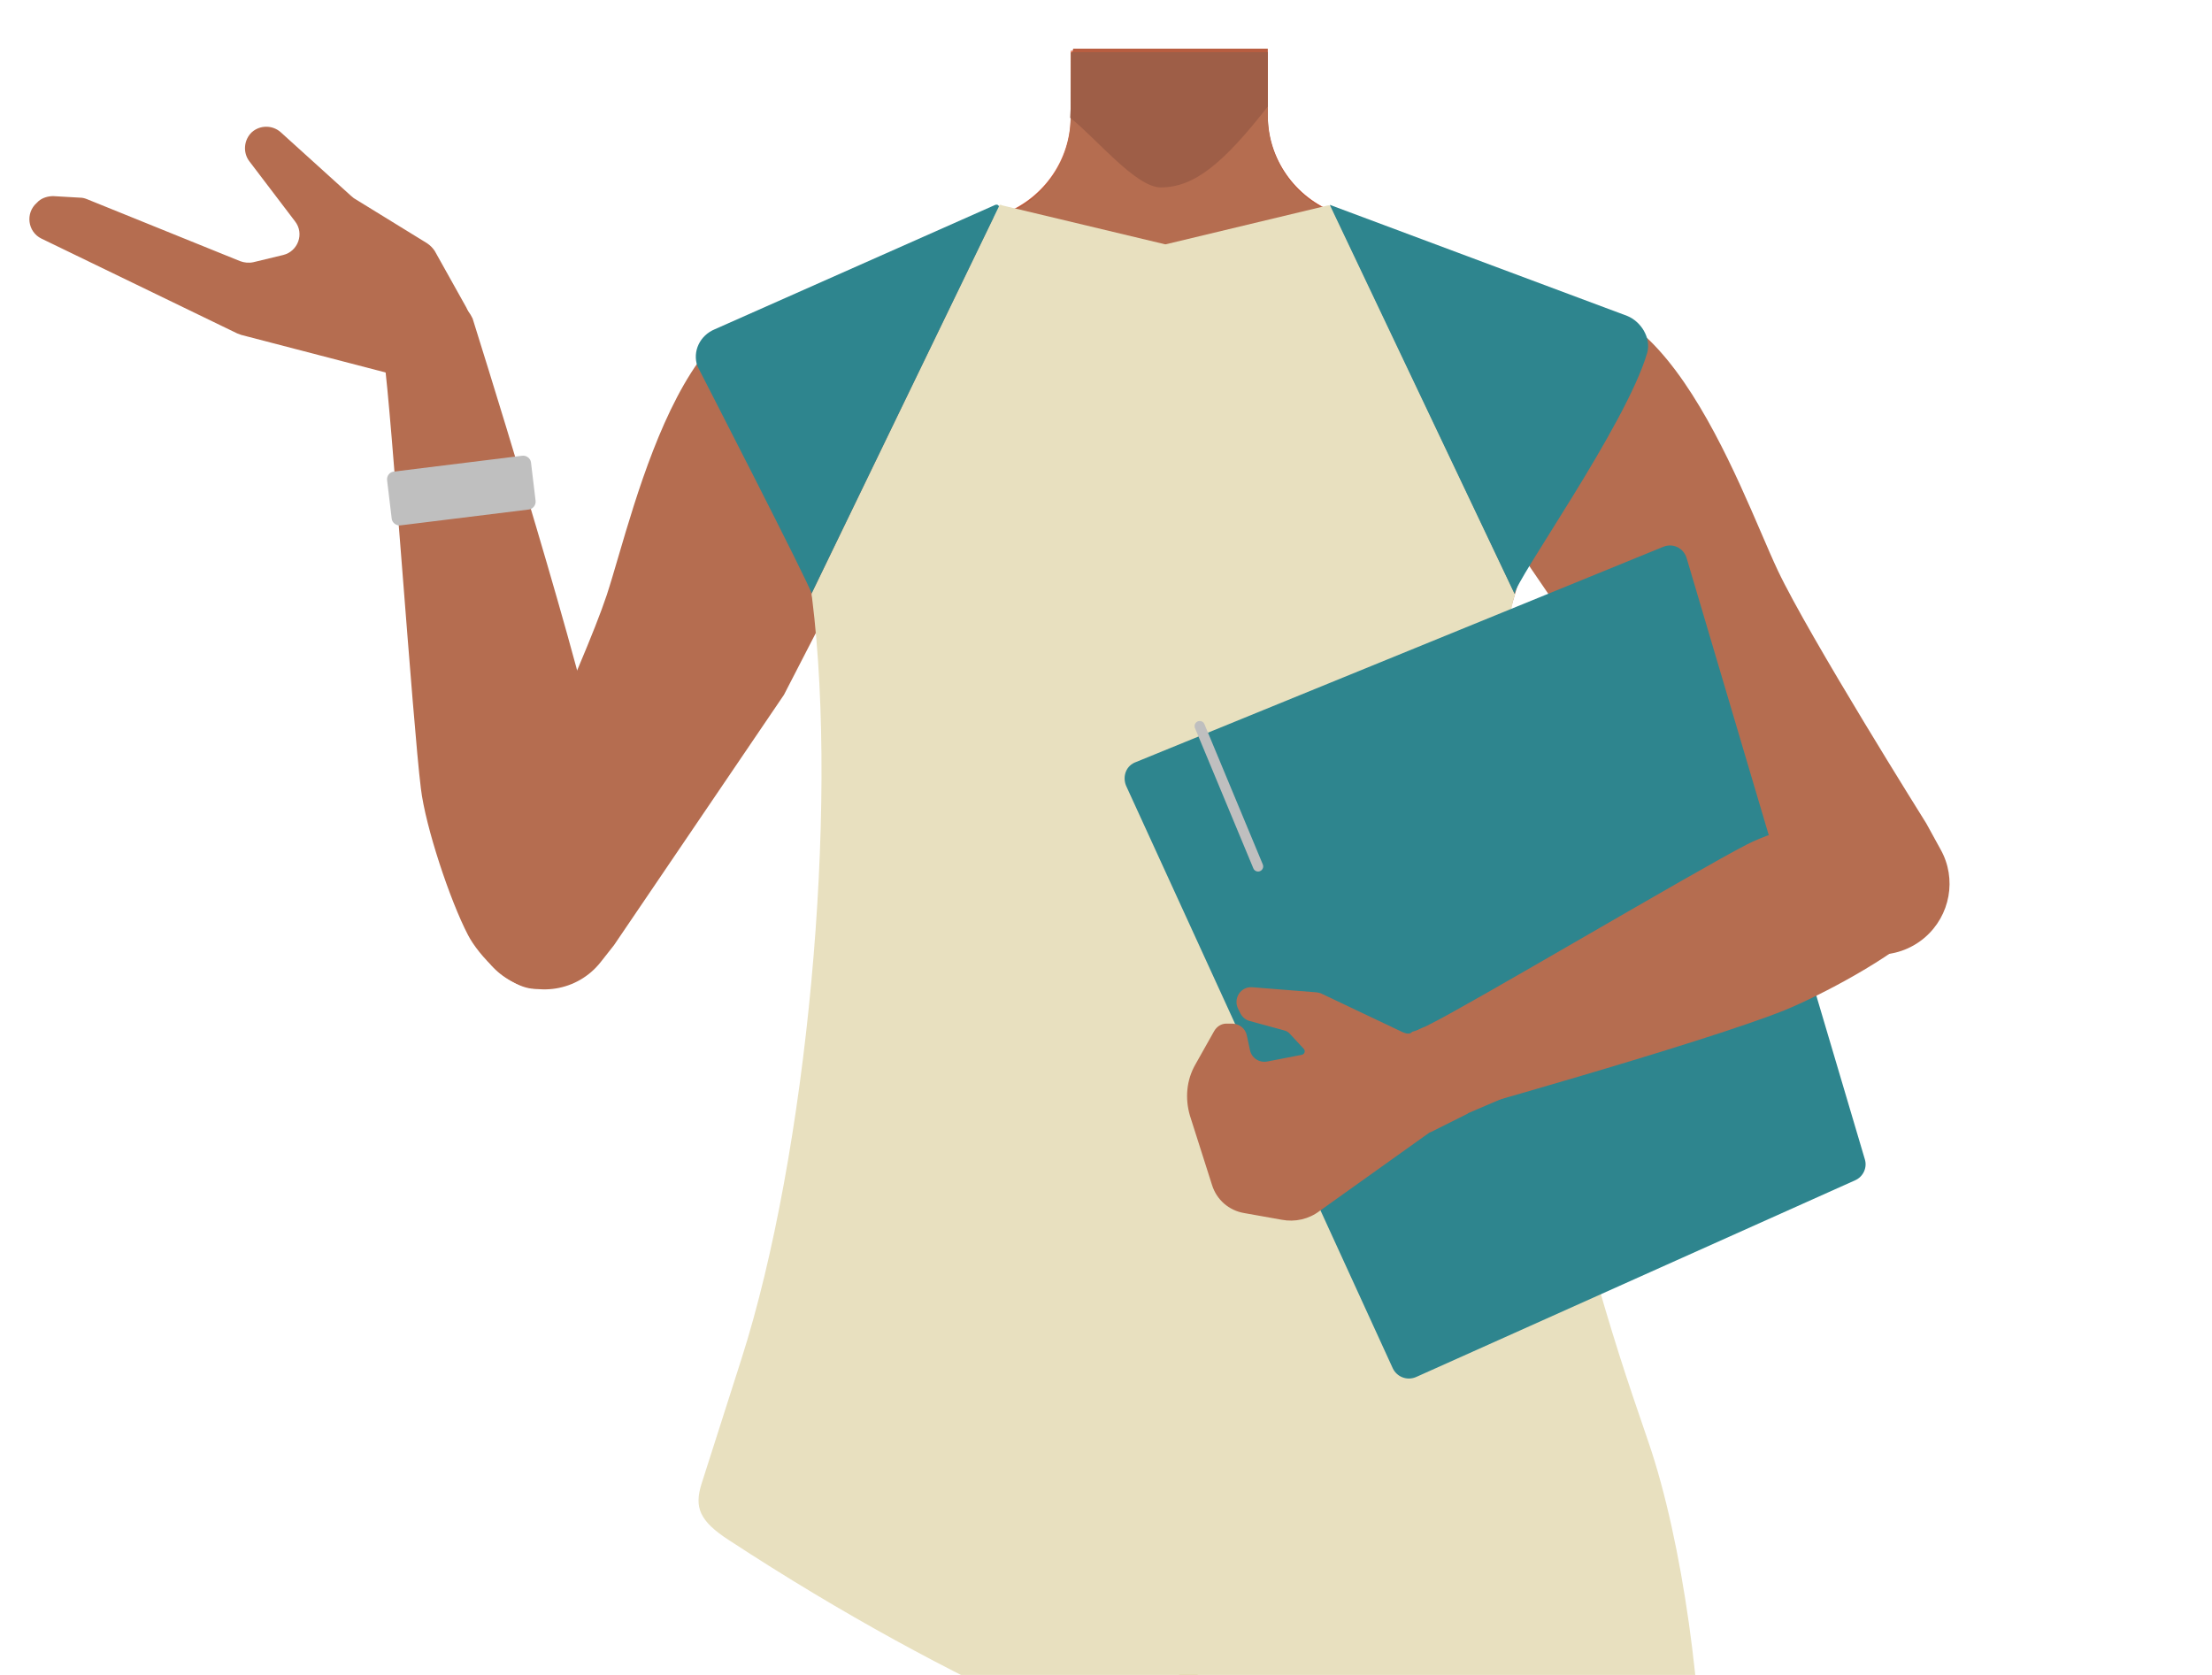 <?xml version="1.0" encoding="utf-8"?>
<!-- Generator: Adobe Illustrator 26.0.3, SVG Export Plug-In . SVG Version: 6.00 Build 0)  -->
<svg version="1.1" id="Layer_1" xmlns="http://www.w3.org/2000/svg" xmlns:xlink="http://www.w3.org/1999/xlink" x="0px" y="0px"
	 viewBox="0 0 432 327.1" style="enable-background:new 0 0 432 327.1;" xml:space="preserve">
<style type="text/css">
	.st0{fill:#E78367;}
	.st1{fill:#B85D40;}
	.st2{fill:#B56D50;}
	.st3{fill:#BFBFBF;}
	.st4{fill:#C35959;}
	.st5{fill:#9E5E47;}
	.st6{fill:#BAA535;}
	.st7{fill:#E8E0BF;}
	.st8{fill:#2E858E;}
	.st9{fill:none;stroke:#BFBFBF;stroke-width:2;stroke-linecap:round;stroke-miterlimit:10;}
</style>
<g id="Calque_4_00000066503605255392381710000004591142418574536089_">
	<path class="st0" d="M293,99.8l2.2,18.2l-21.1,75.3H182l-22.5-75.6l2.6-18.7l-17-36.8L182.9,47l13.4-5.4
		c7.7-3.1,12.8-10.6,12.8-18.9V9.9h38.4v12.5c0,8.5,5.3,16.1,13.3,19.1l12.9,4.8l38.5,14.2L293,99.8z"/>
	<path class="st1" d="M273.8,46.4c-11.1,8.7-34,13.9-49.7,13.9c-11.1,0-29.6-7-41.1-13.3l13.4-5.4c7.7-3.1,12.8-10.6,12.8-18.9V11.2
		l0.3-1.3l0.1-0.4h38v13c0,8.5,5.3,16.1,13.3,19.1L273.8,46.4z"/>
</g>
<path class="st2" d="M153.1,135.7l-33.2,48.9l-2.6,3.3c-4.5,5.7-12.6,7-18.6,3l0,0c-5.5-3.6-7.6-10.6-5.2-16.7l2.2-5.4
	c0,0,18.3-39,22.8-52.6c5.5-16.7,16.2-68.3,44.7-54.1l0,0c10.4,5.2,18.7,18.5,13.1,28.6L153.1,135.7z"/>
<path class="st2" d="M104.7,193.1L104.7,193.1c5.8-0.2,11-3.6,13.4-8.9c0.3-0.5,0.5-1,0.7-1.6c1.7-9.1-0.5-27.8-2.4-36.8
	c-4.4-21-24.1-83.6-24.1-83.6l0,0c-2-4.2-7-6.1-11.3-4.4l-1,0.4c-4,1.6-6.3,5.8-5.4,10c0.2,0.8,0.3,1.5,0.4,2
	c1.4,9.4,5.6,71,7.2,83.8c0.9,7.5,5.7,21.9,9.2,28.6C93.4,186.5,99.7,193.3,104.7,193.1z"/>
<path class="st2" d="M91.1,60.1c0.3,0.6,0.5,1.2,0.5,1.9c0.1,3.5,0.2,14.7-3.9,13.9l-1.8-0.4L47.1,65.4c-0.3-0.1-0.5-0.2-0.8-0.3
	L8.1,46.6c-2.7-1.3-3.2-5-0.9-7l0.3-0.3c0.8-0.7,1.9-1,2.9-1l5.2,0.3c0.5,0,0.9,0.1,1.4,0.3L46.9,51c0.8,0.3,1.7,0.4,2.6,0.2
	l5.8-1.4c2.9-0.7,4.2-4.2,2.3-6.6l-8.9-11.7c-1.3-1.7-1.1-4.2,0.5-5.7l0,0c1.6-1.4,4-1.4,5.6,0l13.7,12.4c0.2,0.2,0.4,0.3,0.6,0.5
	l14.3,8.8c0.6,0.4,1.1,0.9,1.5,1.5L91.1,60.1z"/>
<path class="st3" d="M76.9,92.1L102,89c0.8-0.1,1.6,0.5,1.7,1.3l0.9,7.5c0.1,0.8-0.5,1.6-1.3,1.7l-25.1,3.1
	c-0.8,0.1-1.6-0.5-1.7-1.3l-0.9-7.5C75.5,92.9,76.1,92.2,76.9,92.1z"/>
<path class="st4" d="M293.3,117c0,14.3-19.3,41.3-33.6,41.3c-14.3-0.3-25.7-12.1-25.4-26.4c0.3-13.9,11.5-25.1,25.4-25.4
	C274,106.6,293.3,102.8,293.3,117z"/>
<circle class="st4" cx="228.1" cy="54.6" r="25.9"/>
<path class="st2" d="M312.2,60.8l-17,57.5l-21.1,75.3H182L159.4,118l2.6-18.7l-17-36.8L196.3,42c7.7-3.1,12.7-10.6,12.8-18.9V10.3
	h38.5v12.5c0,8.5,5.3,16.1,13.3,19.1L312.2,60.8L312.2,60.8z"/>
<path class="st5" d="M209.2,10.2h38.4v10.6l0,0c-8.6,11-14.3,15.8-20.9,15.8c-4.9,0-12.7-9.7-17.7-13.6l0.1-1.9L209.2,10.2z"/>
<path class="st6" d="M227.4,195.6h46.1c0,0,20.9,57.8,21,62.8c0.1,5-62.3,67.5-61.3,70s-6.4-4.3-6.4-5S227.4,195.6,227.4,195.6z"/>
<path class="st7" d="M195.1,40.2l-36.6,75.7c0,0.1,0,0.2,0,0.3l0.1,0.6c5.2,41.7-1,108.6-13.8,148.6l-7.8,24.4
	c-1.4,4.5-0.5,7.2,5.4,11c89.1,58.3,156.8,63.7,180.5,63.6c5.3,0,9.5-4.3,9.6-9.5c0.3-22.9-3.9-53.8-10.5-73.1l-3.1-9.1
	c-14.3-42.3-29.6-109.5-23.7-153.9c0.1-0.5,0.2-1,0.3-1.5l0.1-0.3c0-0.1,0.3-0.8,0.3-0.9L260,40.4c-0.1-0.2-0.3-0.3-0.6-0.3
	l-31.7,7.6c-0.1,0-0.2,0-0.2,0l-31.8-7.6C195.4,39.9,195.2,40,195.1,40.2z"/>
<path class="st2" d="M315.3,134.9l38.8,44.5l3,3c5.1,5.1,13.3,5.4,18.8,0.7l0,0c5-4.3,6.3-11.5,3.1-17.2l-2.8-5.1
	c0,0-22.9-36.5-29-49.4c-7.5-15.9-24.3-65.9-50.9-48.4l0,0c-9.7,6.4-16.4,20.6-9.6,30L315.3,134.9z"/>
<path class="st8" d="M219.9,153.4L272,267.2c0.8,1.7,2.8,2.5,4.6,1.7l85.7-38.4c1.6-0.7,2.4-2.5,1.9-4.1L329.4,109
	c-0.6-2-2.7-3-4.6-2.2l-102.9,42C219.9,149.5,219.2,151.6,219.9,153.4z"/>
<path class="st2" d="M377.4,164.3L377.4,164.3c2.1,5.1,1.6,10.8-1.2,15.5c-0.2,0.5-0.5,0.9-0.8,1.4c-5.8,5.8-19.8,13.2-26.9,16.1
	c-16.5,6.6-68.2,21-68.2,21l0,0c-3.7,0.4-7-2.8-7.4-7.2l-0.1-1c-0.4-4.1,1.7-8.1,5-9.4c0.6-0.2,1.1-0.5,1.5-0.7
	c7.2-3.5,52.3-30.2,61.9-35.1c5.6-2.9,17.7-6,23.7-6.4C368.5,158.1,375.6,160.1,377.4,164.3z"/>
<path class="st2" d="M274,201.6l-15.8-7.5c-0.3-0.2-0.7-0.2-1-0.3l-12.6-1c-2.3-0.2-3.8,2.2-2.8,4.2l0.5,1c0.4,0.7,1,1.2,1.8,1.4
	l6.6,1.8c0.5,0.1,1,0.4,1.3,0.8l2.6,2.8c0.4,0.4,0.2,1.1-0.4,1.2l-6.7,1.3c-1.6,0.3-3.1-0.7-3.4-2.3l-0.6-2.8
	c-0.3-1.4-1.5-2.3-2.9-2.3h-1.1c-1,0-1.9,0.6-2.4,1.5l-3.6,6.4c-1.8,3.1-2.1,6.7-1.1,10.1l4.3,13.5c0.9,2.9,3.3,5,6.3,5.5l7.3,1.3
	c2.6,0.5,5.3-0.1,7.4-1.7l21.3-15.2c0.1-0.1,0.3-0.2,0.4-0.2l7.2-3.6c0,0,0.1,0,0.1-0.1l11.2-4.8c1.9-0.8,2.4-3.4,0.8-4.8l-11.2-10
	c-0.9-0.8-2.3-1-3.4-0.3l-4.5,2.7c-0.2,0.1-0.4,0.2-0.6,0.3l-3.2,1C275.4,202,274.7,201.9,274,201.6z"/>
<path class="st8" d="M158.5,115.9c-0.3-1.6-22.3-44.4-22.3-44.4c-1-2.9,0.5-6,3.4-7.2L194.4,40c0.3-0.1,0.6,0,0.7,0.3"/>
<path class="st8" d="M259.7,40l58.1,21.7c2.7,1.1,4.7,4.3,3.9,7.2c-4.2,14.3-25.9,44.6-25.9,47.1"/>
<line class="st9" x1="234.3" y1="141.8" x2="245.7" y2="169.2"/>
</svg>
